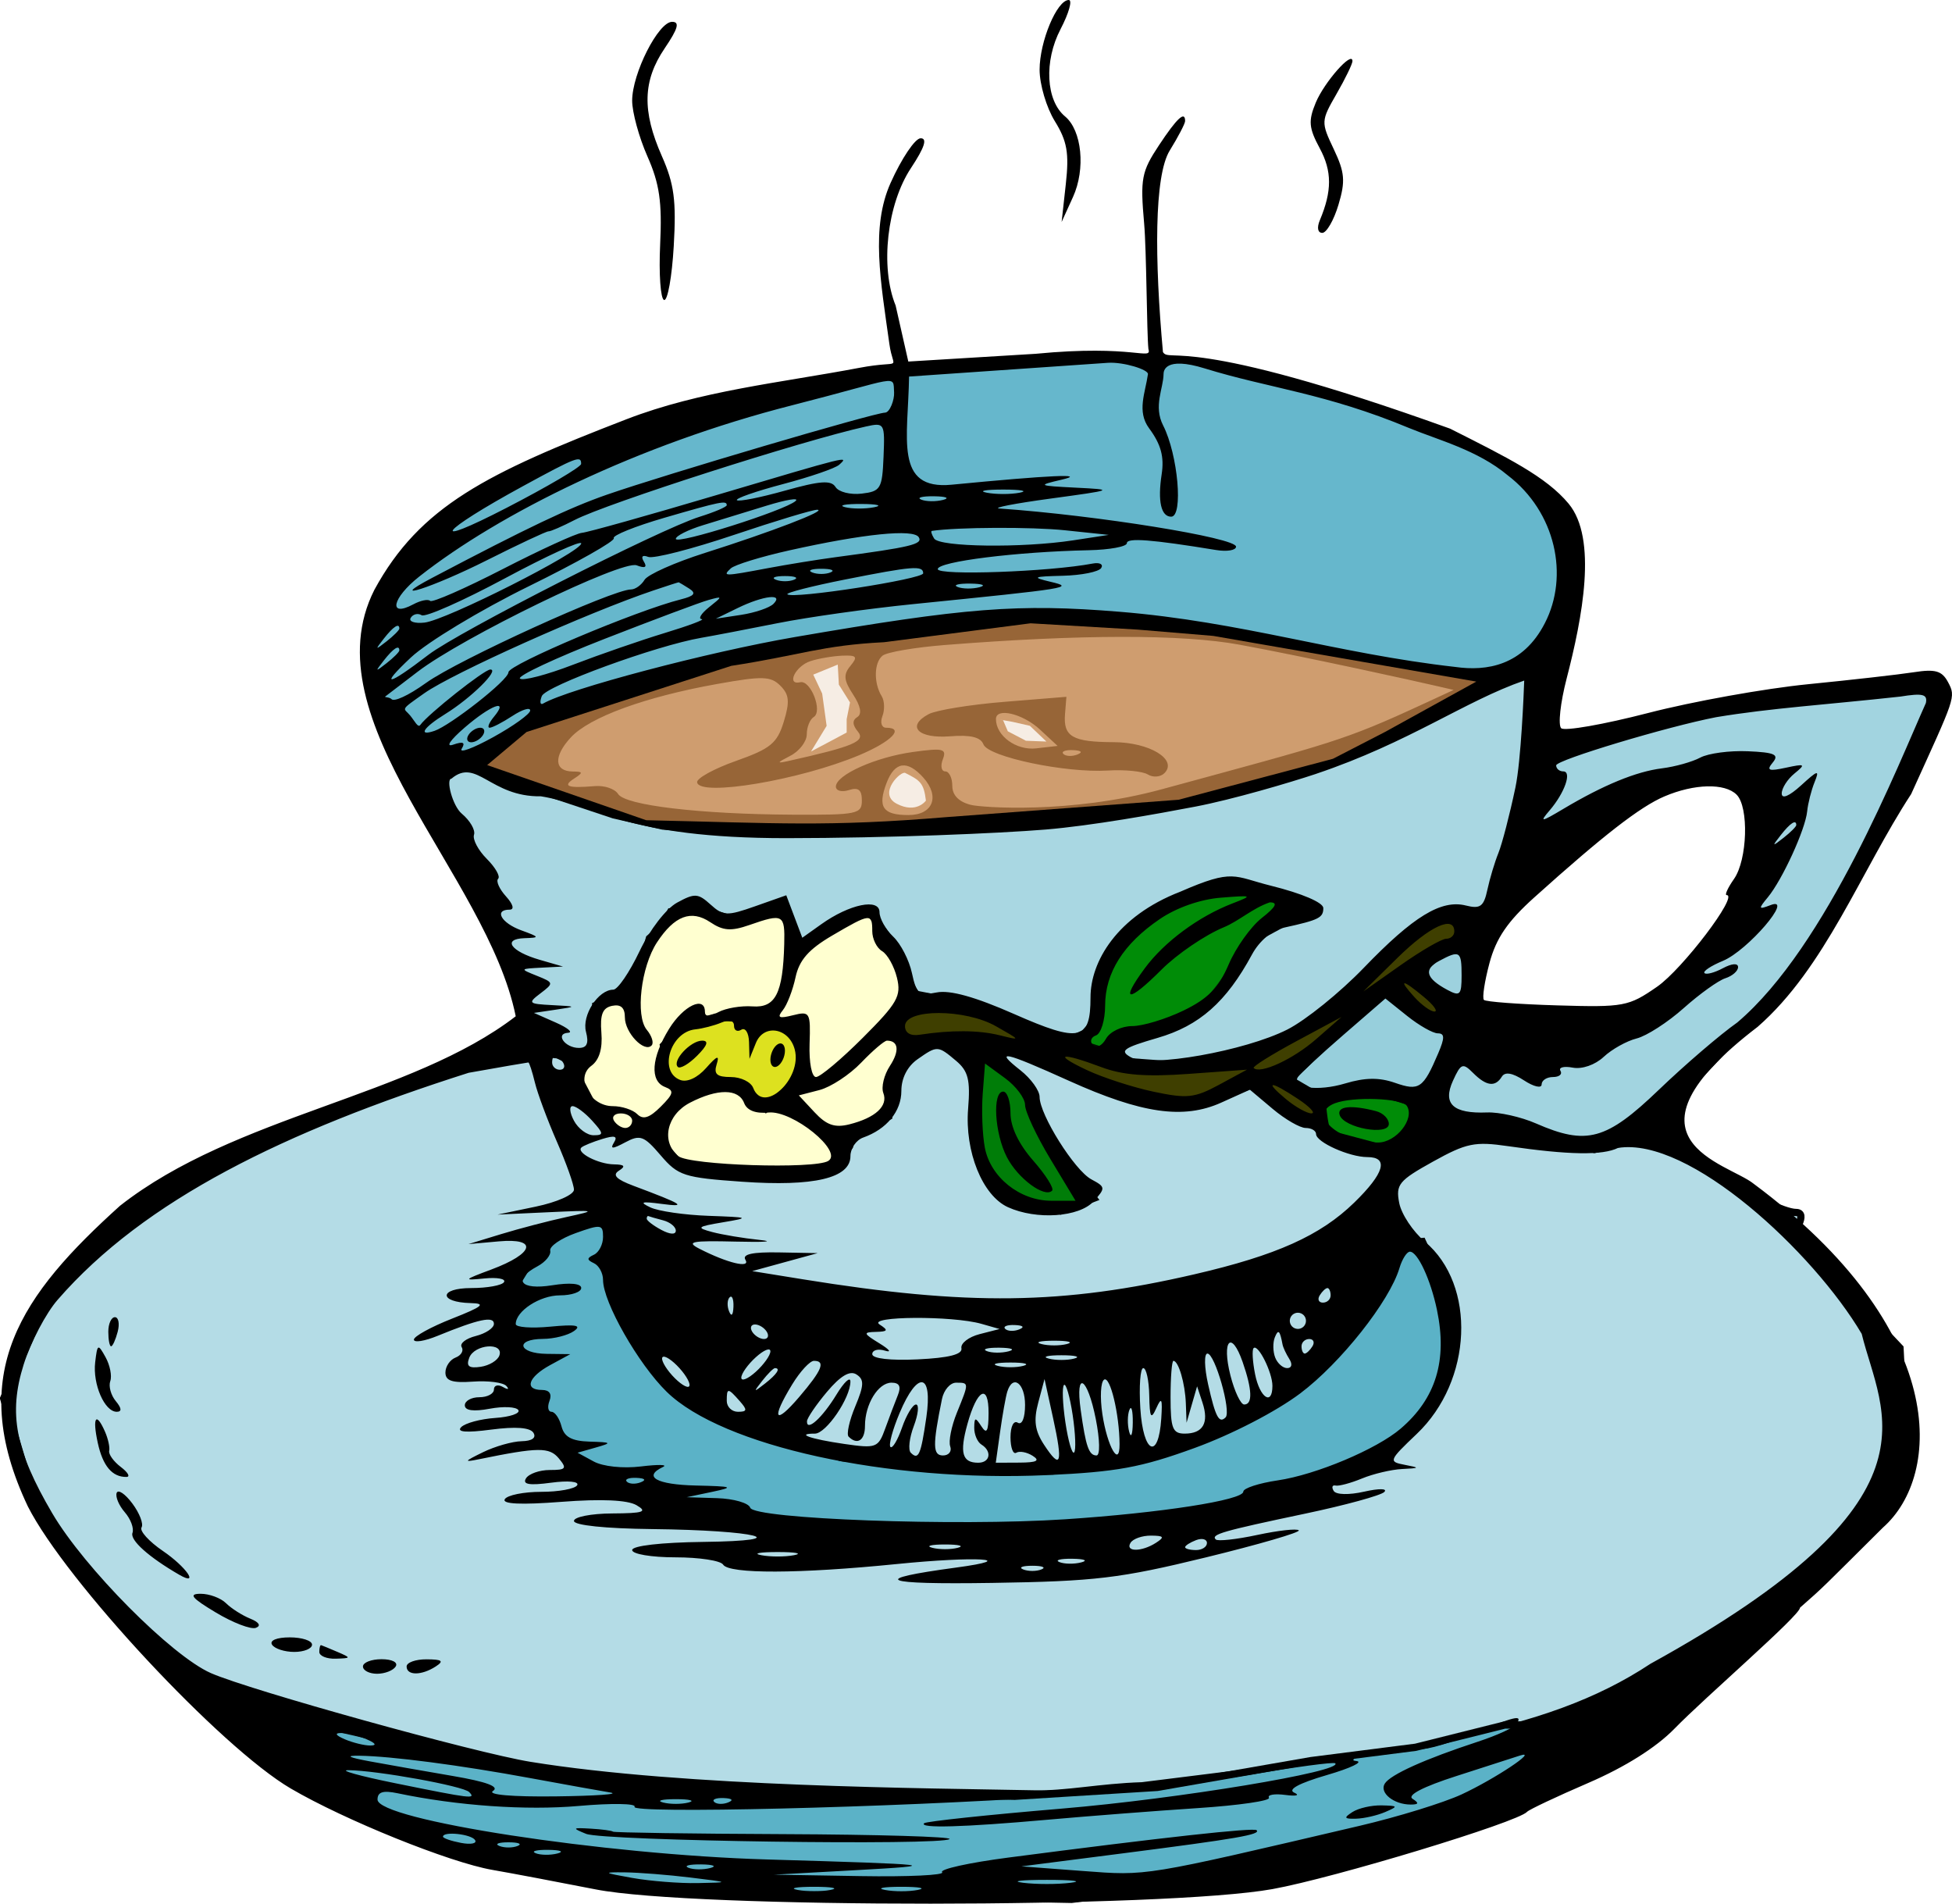 <?xml version="1.0" encoding="UTF-8" standalone="no"?>
<!-- Created with Inkscape (http://www.inkscape.org/) -->

<svg
   xmlns:dc="http://purl.org/dc/elements/1.1/"
   xmlns:cc="http://creativecommons.org/ns#"
   xmlns:rdf="http://www.w3.org/1999/02/22-rdf-syntax-ns#"
   xmlns:svg="http://www.w3.org/2000/svg"
   xmlns="http://www.w3.org/2000/svg"
   xmlns:xlink="http://www.w3.org/1999/xlink"
   xmlns:sodipodi="http://sodipodi.sourceforge.net/DTD/sodipodi-0.dtd"
   xmlns:inkscape="http://www.inkscape.org/namespaces/inkscape"
   id="svg3036"
   version="1.1"
   inkscape:version="0.48.4 r9939"
   width="481.798"
   height="469.771"
   sodipodi:docname="Teacup.svg">
  <defs
     id="defs3040">
    <linearGradient
       inkscape:collect="always"
       id="linearGradient3827">
      <stop
         style="stop-color:#000000;stop-opacity:1;"
         offset="0"
         id="stop3829" />
      <stop
         style="stop-color:#000000;stop-opacity:0;"
         offset="1"
         id="stop3831" />
    </linearGradient>
    <linearGradient
       inkscape:collect="always"
       xlink:href="#linearGradient3827"
       id="linearGradient3833"
       x1="179.392"
       y1="144.61"
       x2="209.183"
       y2="144.61"
       gradientUnits="userSpaceOnUse"
       gradientTransform="matrix(1.796,0,0,1.796,-57.415,-20.743)" />
    <filter
       inkscape:collect="always"
       id="filter3909"
       x="-0.156"
       width="1.312"
       y="-0.07"
       height="1.14"
       color-interpolation-filters="sRGB">
      <feGaussianBlur
         inkscape:collect="always"
         stdDeviation="0.348"
         id="feGaussianBlur3911" />
    </filter>
    <filter
       inkscape:collect="always"
       id="filter3925"
       x="-0.134"
       width="1.268"
       y="-0.141"
       height="1.282"
       color-interpolation-filters="sRGB">
      <feGaussianBlur
         inkscape:collect="always"
         stdDeviation="0.281"
         id="feGaussianBlur3927" />
    </filter>
    <filter
       inkscape:collect="always"
       id="filter3935"
       x="-0.164"
       width="1.328"
       y="-0.352"
       height="1.703"
       color-interpolation-filters="sRGB">
      <feGaussianBlur
         inkscape:collect="always"
         stdDeviation="0.444"
         id="feGaussianBlur3937" />
    </filter>
  </defs>
  <sodipodi:namedview
     pagecolor="#ffffff"
     bordercolor="#666666"
     borderopacity="1"
     objecttolerance="10"
     gridtolerance="10"
     guidetolerance="10"
     inkscape:pageopacity="0"
     inkscape:pageshadow="2"
     inkscape:window-width="1248"
     inkscape:window-height="735"
     id="namedview3038"
     showgrid="false"
     inkscape:zoom="0.4083045"
     inkscape:cx="169.61889"
     inkscape:cy="308.90176"
     inkscape:window-x="2"
     inkscape:window-y="22"
     inkscape:window-maximized="0"
     inkscape:current-layer="svg3036"
     fit-margin-top="0"
     fit-margin-left="0"
     fit-margin-right="0"
     fit-margin-bottom="0" />
  <path
     style="fill:#47a9c1;fill-opacity:0.404;stroke:#000000;stroke-width:1.796px;stroke-linecap:butt;stroke-linejoin:miter;stroke-opacity:1"
     d="m 133.851,259.942 8.164,0.777 1.555,8.941 5.831,8.164 4.276,2.333 8.164,-0.778 5.442,8.164 14.384,2.333 23.714,-1.166 4.276,-5.831 0,-2.721 9.33,-5.054 2.333,-8.941 3.11,-6.609 6.609,-2.721 10.108,6.998 -0.778,10.885 3.11,13.995 6.997,7.386 11.274,2.721 8.164,-3.11 -10.885,-13.995 -7.386,-15.161 -7.775,-6.998 6.22,-1.944 36.931,15.161 15.161,-2.721 7.386,-3.888 8.164,8.164 7.775,3.11 4.665,3.888 10.885,2.721 3.11,3.11 14.384,-6.609 15.55,-1.555 19.438,4.665 16.328,-3.888 21.77,14.773 c 0,0 8.553,4.665 11.663,4.665 3.11,0 -0.777,5.442 -0.777,5.442 l 26.435,27.99 1.555,30.323 -28.768,34.988 -59.09,41.985 -61.423,21.77 -56.758,6.998 -80.86,-1.555 -41.208,-3.11 -41.985,-10.885 L 73.205,439.155 35.885,407.278 9.45,373.845 0.898,345.078 11.783,320.198 31.22,303.093 49.88,289.875 77.093,276.658 122.188,257.998 z"
     id="path3857"
     inkscape:connector-curvature="0" />
  <path
     style="fill:#47a9c1;fill-opacity:0.56;stroke:#000000;stroke-width:1.796px;stroke-linecap:butt;stroke-linejoin:miter;stroke-opacity:1"
     d="m 318.118,266.55 6.609,4.276 13.606,-2.333 12.44,3.11 8.941,-15.55 -15.55,-10.108 -3.11,-1.555 z"
     id="path3855"
     inkscape:connector-curvature="0" />
  <path
     style="fill:#47a9c1;fill-opacity:0.507;stroke:#000000;stroke-width:1.796px;stroke-linecap:butt;stroke-linejoin:miter;stroke-opacity:1"
     d="m 381.582,183.224 -7.422,26.664 22.541,-10.996 23.365,-7.147 13.195,-0.55 2.749,13.195 -8.796,24.74 -21.716,21.716 -42.608,1.1 -9.621,25.015 18.967,2.749 21.716,3.574 19.517,-11.545 23.915,-25.29 16.493,-21.716 24.74,-53.053 -1.649,-3.574 -61.85,7.697 z"
     id="path3853"
     inkscape:connector-curvature="0" />
  <path
     style="fill:#47a9c1;fill-opacity:0.529;stroke:#000000;stroke-width:1.796px;stroke-linecap:butt;stroke-linejoin:miter;stroke-opacity:1"
     d="m 349.42,239.851 0,2.474 14.019,7.147 0.275,-17.593 -10.721,4.398 z"
     id="path3851"
     inkscape:connector-curvature="0" />
  <path
     style="fill:#47a9c1;fill-opacity:0.462;stroke:#000000;stroke-width:1.796px;stroke-linecap:butt;stroke-linejoin:miter;stroke-opacity:1"
     d="m 103.528,190.355 13.218,24.88 14.773,41.985 12.44,6.22 3.694,-11.494 -0.55,-3.848 7.697,-3.299 10.721,-19.792 9.071,-0.55 5.223,3.299 13.195,-3.848 3.848,9.621 9.896,-5.498 7.147,-3.299 2.749,4.123 9.346,16.493 11.545,2.199 25.29,9.621 7.422,-3.299 1.649,-13.744 10.996,-14.019 17.318,-7.147 15.943,2.474 6.322,3.299 -13.195,7.147 -9.896,14.294 -12.645,7.147 -11.545,4.123 0,2.474 3.574,3.574 20.067,-0.275 21.441,-7.972 15.119,-12.095 12.37,-12.37 9.346,-5.223 7.972,1.649 6.872,-7.147 8.522,-48.93 -2.474,-8.522 -25.839,14.294 -20.342,10.171 -23.091,7.147 -17.868,4.123 -42.058,4.948 -70.371,1.649 -14.844,-1.1 -12.095,-2.749 -38.759,-12.92 z"
     id="path3849"
     inkscape:connector-curvature="0" />
  <path
     style="fill:#47a9c1;fill-opacity:0.831;stroke:none"
     d="m 95.753,144.871 17.494,-19.438 34.988,-16.716 68.809,-17.105 20.215,-1.555 37.709,-1.944 27.213,2.333 35.376,9.719 28.379,10.496 5.831,4.276 13.995,13.995 1.166,24.88 -10.108,11.274 -10.108,1.555 -18.66,-2.333 -54.814,-9.719 -34.988,-2.721 -29.545,2.333 -50.926,9.719 -39.264,10.496 -19.438,12.829 -14.384,0.778 -11.274,-13.218 -2.333,-20.993 z"
     id="path3847"
     inkscape:connector-curvature="0" />
  <path
     style="fill:#007d08;fill-opacity:1;stroke:#000000;stroke-width:1.796px;stroke-linecap:butt;stroke-linejoin:miter;stroke-opacity:0"
     d="m 239.591,259.553 1.944,26.824 9.33,10.885 16.328,0.777 -13.606,-26.046 c 0,0 -6.609,-13.995 -10.108,-13.218 -3.499,0.777 -3.888,-1.944 -3.888,0.777 z"
     id="path3055"
     inkscape:connector-curvature="0" />
  <path
     style="fill:#008c07;fill-opacity:1;stroke:url(#linearGradient3833);stroke-width:1.796px;stroke-linecap:butt;stroke-linejoin:miter;stroke-opacity:1"
     d="m 274.189,259.942 7.386,-4.665 15.55,-6.609 10.108,-13.218 10.108,-10.885 0,-2.721 -16.716,-3.888 -17.883,8.164 -12.051,15.939 -0.778,10.496 -4.276,4.665 z"
     id="path3825"
     inkscape:connector-curvature="0" />
  <path
     style="fill:#008c07;fill-opacity:1;stroke:#000000;stroke-width:1.796px;stroke-linecap:butt;stroke-linejoin:miter;stroke-opacity:1"
     d="m 327.837,279.768 17.494,4.665 8.164,-10.885 -13.995,-4.276 -13.218,1.555 c 0,0 0.389,7.386 1.555,8.941 z"
     id="path3835"
     inkscape:connector-curvature="0" />
  <path
     style="fill:#ffffd0;fill-opacity:1;stroke:#000000;stroke-width:1.796px;stroke-linecap:butt;stroke-linejoin:miter;stroke-opacity:1"
     d="m 155.621,247.89 4.665,-16.328 9.33,-8.164 11.274,3.499 12.44,-3.11 3.888,9.719 13.218,-6.998 3.888,-1.944 5.831,8.164 4.665,13.995 -4.665,6.22 3.888,7.386 -3.888,7.775 -0.777,7.386 -9.33,4.665 -3.11,6.22 -6.609,3.499 -31.878,-1.944 -8.164,-9.33 -7.386,1.166 -6.609,-6.998 -4.276,-8.164 4.665,-6.998 0.389,-8.941 7.775,-3.499 z"
     id="path3839"
     inkscape:connector-curvature="0" />
  <path
     style="fill:#dde11f;fill-opacity:1;stroke:#000000;stroke-width:1.796px;stroke-linecap:butt;stroke-linejoin:miter;stroke-opacity:1"
     d="m 163.007,264.607 6.22,4.276 6.609,-2.333 8.553,2.333 4.665,4.665 9.33,-8.553 -1.555,-12.44 -10.885,-1.166 -9.33,-0.389 -8.164,2.333 -4.665,4.665 c 0,0 0.389,1.555 -0.389,3.888"
     id="path3837"
     inkscape:connector-curvature="0" />
  <path
     style="fill:#3f3f00;fill-opacity:1;stroke:#000000;stroke-width:1.796px;stroke-linecap:butt;stroke-linejoin:miter;stroke-opacity:1"
     d="m 221.319,252.167 3.499,6.609 10.496,-3.11 21.77,5.054 24.491,10.885 17.494,0 10.885,-4.276 6.22,5.831 8.941,4.276 0.777,-6.609 -9.33,-5.443 20.993,-17.494 5.442,-5.054 8.553,8.553 8.164,1.166 -2.332,-5.831 -7.386,-6.609 5.831,-5.054 8.941,-4.276 -3.888,-5.443 -9.719,2.333 -12.44,11.274 -11.274,10.108 -11.663,7.775 -22.548,6.22 -21.381,-1.555 -16.716,-5.442 -17.883,-8.553 -11.662,0 c 0,0 -4.665,2.721 -4.276,4.665 z"
     id="path3841"
     inkscape:connector-curvature="0" />
  <path
     style="fill:#47a9c1;fill-opacity:0.809;stroke:#000000;stroke-width:1.796px;stroke-linecap:butt;stroke-linejoin:miter;stroke-opacity:1"
     d="m 153.15,300.876 1.1,20.891 9.896,19.242 22.541,11.545 20.891,7.147 26.389,2.749 25.839,0.55 28.039,-4.398 17.043,-7.147 14.844,-8.796 17.593,-20.342 7.697,-15.394 6.048,-0.55 7.147,15.394 -2.199,21.441 -13.195,15.394 -42.883,14.294 -53.878,6.048 -50.579,-2.749 -21.991,-4.398 -24.19,-4.948 -17.043,-17.043 -7.147,-22.541 1.649,-9.346 7.147,-11.545 10.446,-4.948 z"
     id="path3859"
     inkscape:connector-curvature="0" />
  <path
     style="fill:#47a9c1;fill-opacity:0.809;stroke:#000000;stroke-width:1.796px;stroke-linecap:butt;stroke-linejoin:miter;stroke-opacity:1"
     d="m 52.541,420.177 34.086,23.091 21.441,11.545 28.588,7.697 25.29,4.398 32.987,1.1 48.93,0 50.579,-2.199 69.272,-18.143 33.536,-17.593 -12.095,-4.398 -13.744,0 -21.991,5.498 -25.839,3.299 -37.935,6.597 -35.186,2.199 -52.229,-1.1 -41.233,-1.1 -53.328,-9.896 -37.935,-8.796 z"
     id="path3861"
     inkscape:connector-curvature="0" />
  <path
     style="fill:#000000"
     d="m 261.761,7.209 c -4.115,7.894 -3.609,17.598 1.122,21.524 4.16,3.452 5.099,12.982 1.959,19.876 l -2.807,6.163 1.037,-9.399 c 0.84,-7.611 0.323,-10.555 -2.719,-15.476 -2.066,-3.343 -3.756,-9.053 -3.756,-12.689 C 256.597,10.24 260.882,0 263.797,0 c 0.946,0 0.03,3.244 -2.037,7.209 z m -97.702,4.714 c -5.42,7.987 -5.617,15.477 -0.7,26.594 3.048,6.891 3.589,10.982 2.937,22.227 -0.439,7.58 -1.514,13.558 -2.389,13.284 -0.875,-0.274 -1.309,-6.444 -0.966,-13.711 0.495,-10.476 -0.156,-14.978 -3.143,-21.73 -2.072,-4.684 -3.767,-10.87 -3.767,-13.747 0,-6.7 6.464,-19.454 9.859,-19.454 1.938,0 1.47,1.67 -1.832,6.536 z m 169.758,3.156 c 0,0.698 -1.766,4.338 -3.925,8.089 -3.854,6.696 -3.866,6.943 -0.691,13.634 2.733,5.759 2.912,7.887 1.159,13.739 -1.141,3.809 -2.937,6.925 -3.991,6.925 -1.131,0 -1.374,-1.288 -0.595,-3.143 3.019,-7.182 3.012,-12.077 -0.023,-17.714 -2.71,-5.032 -2.863,-6.762 -0.995,-11.27 2.097,-5.062 9.061,-12.948 9.061,-10.26 z m -41.304,14.789 c 0,0.624 -1.705,3.894 -3.79,7.267 -3.878,6.275 -3.747,26.99 -1.682,49.746 1.76,2.801 5.347,-4.688 70.884,18.902 14.106,7.111 23.693,11.836 29.234,18.494 7.191,8.64 3.406,28.176 -0.479,43.17 -1.544,5.957 -2.15,11.47 -1.347,12.251 0.803,0.781 10.461,-0.908 21.462,-3.753 11.001,-2.845 28.78,-6.042 39.508,-7.104 10.728,-1.062 22.464,-2.393 26.081,-2.957 5.301,-0.826 6.935,-0.353 8.43,2.44 2.026,3.785 1.771,3.675 -9.091,27.614 -12.473,19.104 -21.172,42.834 -37.881,57.445 -36.638,27.983 -7.294,33.61 -1.002,38.732 48.298,35.884 46.586,71.934 31.893,84.863 -15.178,15.073 -14.295,14.346 -20.447,19.746 0,1.928 -23.278,21.95 -30.987,29.862 -4.526,4.645 -12.2,9.474 -21.282,13.392 -7.812,3.37 -14.608,6.577 -15.102,7.127 -2.309,2.572 -47.651,16.328 -62.853,19.069 -26.377,4.755 -142.923,4.811 -167.01,0.079 -9.383,-1.843 -20.876,-4.013 -25.539,-4.822 C 110.974,459.602 85.081,449.151 71.766,441.35 54.466,431.215 16.226,390.192 6.871,371.732 -8.741,338.794 5.429,319.374 29.608,297.557 58.12,275.165 101.457,270.683 127.293,250.784 120.232,215.895 76.133,177.77 92.399,145.561 c 11.253,-20.676 27.799,-28.806 62.211,-42.096 18.267,-7.055 37.945,-8.996 57.484,-12.694 11.028,-2.087 8.4,1.098 7.426,-5.882 -2.162,-15.498 -4.634,-28.757 0.307,-39.769 2.715,-6.05 6.05,-11 7.41,-11 1.712,0 0.977,2.261 -2.387,7.346 -5.927,8.957 -7.656,24.45 -3.787,33.932 l 3.129,13.82 31.395,-1.908 c 24.463,-2.375 28.773,1.813 27.862,-1.239 -0.405,-3.974 -0.457,-24.206 -1.048,-30.9 -0.979,-11.093 -0.655,-12.804 3.647,-19.305 4.451,-6.726 6.465,-8.595 6.465,-5.998 z M 224.378,92.921 c -0.224,15.159 -3.748,28.07 10.497,26.691 24.378,-2.359 33.801,-2.787 27.11,-1.229 -6.003,1.398 -5.842,1.485 3.592,1.96 9.597,0.482 9.419,0.559 -6.285,2.694 -8.889,1.209 -14.546,2.31 -12.571,2.449 24.056,1.682 58.364,7.214 58.364,9.411 0,0.9 -2.222,1.274 -4.938,0.829 -15.896,-2.6 -22,-3.07 -22.007,-1.692 -0.005,0.853 -4.247,1.638 -9.428,1.746 -17.768,0.368 -37.254,2.806 -37.254,4.661 0,1.648 27.575,0.662 38.209,-1.366 1.755,-0.335 2.717,0.157 2.139,1.093 -0.579,0.936 -4.843,1.798 -9.476,1.914 -7.395,0.187 -7.766,0.368 -3.037,1.488 6.015,1.425 5.041,1.583 -34.12,5.532 -10.865,1.096 -25.815,3.2 -33.222,4.677 -7.408,1.476 -15.893,3.102 -18.856,3.612 -11.121,1.915 -38.407,11.888 -39.367,14.389 -0.549,1.43 -0.401,2.256 0.329,1.836 6.299,-3.63 40.724,-12.724 62.085,-16.401 42.332,-7.286 55.123,-8.284 80.126,-6.254 30.384,2.467 53.799,10.347 82.962,13.625 7.697,1.096 16.686,-0.285 22.077,-10.805 6.029,-11.66 2.701,-27.436 -9.164,-36.486 -7.449,-6.228 -17.111,-8.694 -24.282,-11.646 -20.617,-8.606 -34.749,-9.862 -50.451,-14.719 -10.045,-3.108 -10.207,0.726 -10.215,1.385 -0.039,3.535 -2.543,7.896 -0.106,12.671 3.67,7.19 5.022,22.517 1.986,22.517 -2.498,0 -3.361,-3.835 -2.35,-10.44 0.667,-4.356 -0.165,-7.406 -3.104,-11.381 -3.073,-4.157 -0.935,-8.728 -0.279,-13.351 0.159,-1.12 -6.003,-3.04 -9.85,-2.803 m -77.948,10.472 c -38.121,9.72 -72.228,26.666 -92.044,42.265 -6.722,5.292 -7.779,10.235 -1.465,6.857 1.786,-0.956 3.65,-1.334 4.142,-0.842 0.493,0.493 8.551,-3.038 17.908,-7.845 9.357,-4.807 18.151,-8.833 19.543,-8.947 1.392,-0.114 16.269,-4.283 33.06,-9.266 33.274,-9.874 32.914,-9.786 30.439,-7.529 -0.938,0.856 -7.172,2.999 -13.854,4.763 -6.681,1.764 -11.804,3.551 -11.385,3.97 0.419,0.419 5.759,-0.639 11.866,-2.353 8.669,-2.433 11.405,-2.628 12.478,-0.892 0.756,1.223 3.653,1.957 6.438,1.631 4.7,-0.55 5.089,-1.205 5.412,-9.1 0.34,-8.309 0.239,-8.483 -4.361,-7.462 -15.737,3.49 -63.922,18.948 -71.861,23.054 -3.047,1.576 -5.957,2.842 -6.465,2.813 -0.509,-0.029 -7.368,3.187 -15.243,7.147 -13.37,6.722 -25.336,10.571 -13.5,4.342 23.686,-12.465 33.91,-17.33 43.171,-20.544 14.44,-5.01 65.813,-20.16 68.618,-20.236 1.235,-0.034 2.347,-3.257 2.245,-4.972 -0.275,-4.61 1.51,-3.648 -25.141,3.147 z m -66.485,19.98 c -20.603,11.226 -23.906,15.606 -4.028,5.342 10.109,-5.22 18.392,-10.097 18.407,-10.838 0.044,-2.167 -1.16,-1.707 -14.379,5.496 z m 114.523,1.607 c 2.222,0.428 5.859,0.428 8.081,0 2.222,-0.428 0.404,-0.778 -4.041,-0.778 -4.445,0 -6.263,0.35 -4.041,0.778 z m -16.196,1.706 c 1.216,0.492 3.64,0.522 5.387,0.067 1.747,-0.455 0.752,-0.858 -2.211,-0.894 -2.963,-0.037 -4.393,0.336 -3.177,0.828 z m -53.84,6.3 c -3.704,1.138 -6.734,2.66 -6.734,3.382 0,1.523 26.98,-7.011 29.573,-9.354 0.956,-0.864 -2.277,-0.339 -7.183,1.166 -4.907,1.505 -11.951,3.667 -15.655,4.806 z m 34.997,-4.449 c 1.717,0.449 4.949,0.466 7.183,0.036 2.234,-0.43 0.829,-0.797 -3.122,-0.817 -3.951,-0.02 -5.778,0.332 -4.062,0.781 z m -44.525,2.619 c -7.292,2.119 -12.926,4.391 -12.519,5.049 0.407,0.658 -9.035,5.996 -20.982,11.861 -11.949,5.866 -25.032,13.766 -29.079,17.558 -7.946,7.445 -5.806,7.122 4.316,-0.651 7.391,-5.676 57.135,-30.994 66.894,-34.046 3.704,-1.158 6.734,-2.448 6.734,-2.865 0,-1.239 -1.478,-0.941 -15.364,3.094 z m 17.081,4.255 c -10.308,3.472 -19.802,5.905 -21.098,5.408 -1.446,-0.555 -1.859,-0.101 -1.07,1.177 0.865,1.4 0.283,1.696 -1.782,0.903 -3.586,-1.376 -43,17.773 -54.09,26.279 -3.951,3.03 -7.52,5.758 -7.931,6.061 -0.412,0.303 0.922,0.084 1.539,0.701 0.617,0.617 3.828,-0.681 8.561,-4.072 7.874,-5.641 46.004,-23.014 50.509,-23.014 1.054,0 2.563,-1.069 3.352,-2.375 0.79,-1.306 7.497,-4.295 14.905,-6.642 16.395,-5.195 30.31,-10.539 27.739,-10.653 -1.041,-0.046 -10.326,2.756 -20.634,6.228 z m 48.909,-1.008 c -0.305,0.046 -0.056,0.892 0.555,1.88 1.304,2.111 21.743,2.378 34.319,0.449 l 8.781,-1.347 -10.775,-1.133 c -8.229,-0.865 -26.706,-0.78 -32.88,0.151 z m -35.213,4.812 c -6.995,1.561 -13.487,3.561 -14.425,4.443 -2.117,1.99 -1.719,1.987 9.093,-0.05 4.826,-0.909 12.412,-2.138 16.856,-2.73 18.522,-2.468 21.521,-3.189 20.454,-4.916 -1.298,-2.101 -13.601,-0.85 -31.979,3.252 z m -90.72,15.995 c -0.916,-0.566 -2.128,-0.278 -2.695,0.639 -0.567,0.917 0.964,1.449 3.402,1.181 5.335,-0.586 38.679,-17.431 38.682,-19.541 0.001,-0.818 -8.486,3.067 -18.861,8.632 -10.375,5.565 -19.612,9.655 -20.528,9.089 z M 208.514,143.02 c -8.173,1.622 -14.551,3.259 -14.174,3.636 1.241,1.241 33.523,-3.752 33.523,-5.184 0,-1.987 -2.583,-1.78 -19.35,1.548 z m -8.036,-1.758 c 1.235,0.498 3.255,0.498 4.49,0 1.235,-0.498 0.224,-0.906 -2.245,-0.906 -2.469,0 -3.479,0.408 -2.245,0.906 z m -8.979,1.796 c 1.235,0.498 3.255,0.498 4.49,0 1.235,-0.498 0.224,-0.906 -2.245,-0.906 -2.469,0 -3.479,0.408 -2.245,0.906 z m 44.861,1.784 c 1.216,0.492 3.64,0.522 5.387,0.067 1.747,-0.455 0.752,-0.858 -2.211,-0.894 -2.963,-0.037 -4.393,0.336 -3.177,0.828 z m -75.122,0.877 c -16.134,5.432 -49.45,20.375 -56.493,25.339 -6.267,4.417 -5.138,3.542 -3.514,5.498 1.124,1.355 1.936,3.152 2.517,2.331 1.847,-2.61 15.78,-13.673 17.279,-13.673 2.383,0 -4.75,7.043 -11.12,10.979 -5.424,3.352 -6.859,5.588 -2.639,4.153 3.804,-1.294 18.234,-12.489 18.234,-14.461 0,-1.886 31.578,-15.225 42.578,-17.986 3.313,-0.831 3.835,-1.51 2.038,-2.649 -1.328,-0.842 -2.497,-1.543 -2.596,-1.558 -0.1,-0.014 -2.928,0.897 -6.285,2.028 z m 20.833,4.329 -5.387,2.63 6.229,-0.949 c 3.426,-0.522 7.022,-1.742 7.991,-2.711 2.655,-2.655 -2.522,-2.051 -8.833,1.03 z m -32.845,7.606 c -12.139,4.738 -21.541,9.143 -20.895,9.79 0.647,0.647 6.538,-0.884 13.091,-3.401 6.553,-2.517 16.764,-6.05 22.69,-7.851 5.926,-1.801 10.014,-3.335 9.085,-3.411 -0.93,-0.075 -0.121,-1.391 1.796,-2.924 3.437,-2.748 3.436,-2.773 -0.106,-1.802 -1.975,0.542 -13.523,4.861 -25.662,9.599 z m -54.48,-0.072 c -2.234,2.848 -2.17,2.912 0.678,0.678 1.728,-1.356 3.143,-2.77 3.143,-3.143 0,-1.478 -1.475,-0.527 -3.821,2.465 z m 138.506,1.582 c -7.408,0.586 -14.345,1.77 -15.415,2.632 -2.119,1.705 -2.223,6.76 -0.207,10.022 0.697,1.128 0.775,3.336 0.172,4.907 -0.603,1.571 -0.201,2.856 0.892,2.856 4.671,0 1.359,3.414 -6.542,6.743 -14.704,6.195 -39.559,10.365 -40.087,6.726 -0.143,-0.988 4.184,-3.366 9.617,-5.285 8.504,-3.004 10.14,-4.346 11.77,-9.655 1.521,-4.955 1.356,-6.702 -0.838,-8.896 -2.374,-2.374 -4.405,-2.431 -15.567,-0.436 -17.772,3.176 -31.517,8.191 -36.15,13.19 -4.332,4.674 -4.125,8.374 0.471,8.416 2.589,0.024 2.629,0.263 0.299,1.768 -2.923,1.889 -1.496,2.394 5.182,1.834 2.356,-0.198 4.924,0.675 5.705,1.939 1.736,2.809 20.094,4.99 43.051,5.114 15.956,0.086 17.124,-0.153 17.124,-3.498 0,-2.63 -0.858,-3.318 -3.207,-2.573 -1.764,0.56 -3.207,0.176 -3.207,-0.853 0,-2.894 9.81,-7.287 19.127,-8.564 7.36,-1.009 8.271,-0.78 7.271,1.826 -0.629,1.639 -0.36,2.979 0.596,2.979 0.957,0 1.739,1.601 1.739,3.557 0,2.32 1.601,3.959 4.601,4.712 2.531,0.635 24.483,2.305 47.14,-3.865 42.217,-11.497 44.689,-11.88 64.569,-21.068 l 7.432,-3.435 -3.087,-0.719 c -6.901,-1.607 -33.328,-7.423 -49.724,-10.443 -14.11,-2.599 -39.289,-2.575 -72.728,0.069 z m 29.619,17.05 c -0.448,5.578 1.838,6.897 12.005,6.931 8.888,0.029 15.876,4.303 12.522,7.657 -0.965,0.965 -2.802,1.107 -4.083,0.316 -1.28,-0.791 -5.717,-1.23 -9.858,-0.976 -10.496,0.645 -29.537,-3.362 -30.729,-6.467 -0.681,-1.775 -3.197,-2.382 -8.209,-1.98 -7.905,0.634 -10.918,-2.463 -5.314,-5.462 1.845,-0.988 10.252,-2.355 18.682,-3.039 l 15.326,-1.244 z m -17.049,1.228 c 0,4.147 5.015,7.795 9.943,7.232 l 5.276,-0.603 -4.356,-4.041 c -4.239,-3.932 -10.862,-5.51 -10.862,-2.588 z m 16.649,8.611 c 0.597,0.597 2.146,0.661 3.442,0.142 1.433,-0.573 1.007,-0.999 -1.085,-1.085 -1.893,-0.078 -2.954,0.346 -2.357,0.943 z M 94.745,162.97 c -2.234,2.848 -2.17,2.912 0.678,0.678 1.728,-1.356 3.143,-2.77 3.143,-3.143 0,-1.478 -1.475,-0.527 -3.821,2.465 z m 105.284,0.179 c -3.705,1.205 -6.03,6.009 -2.521,5.208 2.591,-0.591 5.614,7.174 3.34,8.579 -0.944,0.584 -1.717,2.506 -1.717,4.272 0,1.766 -1.818,4.147 -4.041,5.291 -3.413,1.757 -3.483,1.955 -0.449,1.279 16.011,-3.568 19.079,-4.868 17.106,-7.245 -1.372,-1.653 -1.421,-2.797 -0.153,-3.58 1.211,-0.749 0.853,-2.692 -1.023,-5.556 -2.324,-3.547 -2.452,-4.928 -0.658,-7.09 1.874,-2.258 1.552,-2.656 -2.032,-2.506 -2.343,0.098 -5.877,0.705 -7.852,1.347 z m 223.578,13.826 c -12.111,2.334 -39.508,10.58 -39.508,11.892 0,0.819 0.783,1.489 1.739,1.489 2.214,0 0.373,5.28 -3.359,9.633 -2.554,2.98 -2.179,2.936 3.416,-0.396 9.866,-5.876 17.965,-9.203 24.321,-9.992 3.221,-0.399 7.472,-1.591 9.447,-2.648 1.975,-1.057 7.262,-1.762 11.748,-1.567 6.616,0.288 7.777,0.812 6.148,2.775 -1.634,1.969 -1.03,2.209 3.243,1.287 4.756,-1.026 4.955,-0.891 2.109,1.432 -1.728,1.411 -3.143,3.627 -3.143,4.925 0,1.45 1.843,0.68 4.777,-1.994 4.21,-3.837 4.604,-3.927 3.319,-0.762 -0.802,1.975 -1.62,5.208 -1.818,7.183 -0.446,4.457 -6.127,16.861 -9.698,21.178 -2.419,2.924 -2.353,3.101 0.714,1.924 5.879,-2.256 -5.671,11.231 -11.787,13.765 -2.957,1.225 -5.016,2.588 -4.575,3.029 0.441,0.441 2.487,-0.1 4.547,-1.203 2.23,-1.194 3.745,-1.301 3.745,-0.267 0,0.956 -1.414,2.191 -3.143,2.745 -1.728,0.554 -6.353,3.871 -10.278,7.371 -3.924,3.5 -9.15,6.869 -11.613,7.487 -2.463,0.618 -6.121,2.661 -8.129,4.539 -2.119,1.982 -5.325,3.099 -7.638,2.661 -2.192,-0.415 -3.559,-0.063 -3.037,0.782 0.522,0.845 -0.31,1.536 -1.85,1.536 -1.54,0 -2.8,0.827 -2.8,1.837 0,1.01 -1.945,0.562 -4.323,-0.995 -2.869,-1.88 -4.717,-2.196 -5.493,-0.939 -1.635,2.645 -3.824,2.363 -7.102,-0.915 -2.547,-2.547 -3.009,-2.368 -4.965,1.924 -2.606,5.719 0.018,8.161 8.414,7.829 2.963,-0.117 8.392,1.101 12.064,2.706 12.528,5.478 17.357,4.156 30.342,-8.304 6.433,-6.173 15.146,-13.648 19.362,-16.611 22.226,-18.836 39.829,-63.91 46.543,-78.826 0.452,-2.167 -0.777,-2.479 -6.285,-1.593 -18.608,2.043 -31.919,2.833 -45.458,5.083 z M 324.882,190.951 c -6.607,2.206 -20.677,6.341 -29.777,8.085 -9.717,1.862 -25.696,4.734 -37.055,5.672 -11.358,0.939 -38.816,2.108 -63.867,2.124 -40.089,0.025 -46.807,-8.072 -60.669,-10.328 -12.525,0.195 -15.86,-9.627 -22.092,-4.348 -1.437,0.036 0.266,6.715 2.545,8.621 2.051,1.715 3.415,4.062 3.03,5.215 -0.384,1.153 1.035,3.831 3.155,5.95 2.119,2.119 3.38,4.327 2.802,4.905 -0.578,0.578 0.288,2.531 1.925,4.34 1.779,1.966 2.142,3.288 0.902,3.288 -3.921,0 -2.069,3.294 2.864,5.096 4.606,1.682 4.659,1.813 0.792,1.945 -5.545,0.19 -3.359,3.273 3.786,5.339 l 5.748,1.662 -5.387,0.276 c -5.297,0.271 -5.315,0.305 -1.066,2.004 4.184,1.673 4.213,1.81 0.898,4.319 -3.203,2.424 -3.019,2.612 2.862,2.917 6.133,0.318 6.155,0.345 0.898,1.124 l -5.387,0.797 5.387,2.379 c 2.963,1.309 4.33,2.445 3.037,2.525 -3.284,0.204 -0.763,3.737 2.666,3.737 2.003,0 2.502,-1.129 1.758,-3.974 -1.067,-4.081 3.017,-10.386 6.735,-10.399 1.082,-0.004 3.987,-4.246 6.456,-9.428 2.563,-5.38 6.556,-10.552 9.305,-12.056 4.326,-2.366 5.165,-2.318 8.245,0.47 3.142,2.844 4.07,2.878 11.062,0.411 l 7.632,-2.693 1.978,5.241 1.978,5.241 4.701,-3.348 c 6.966,-4.96 14.359,-6.481 14.359,-2.953 0,1.55 1.522,4.264 3.382,6.031 1.86,1.767 3.938,5.807 4.617,8.979 1.095,5.116 1.782,5.656 6.094,4.794 3.28,-0.656 9.504,1.076 19.148,5.329 16.171,7.131 18.837,6.549 18.837,-4.113 0,-8.794 6.465,-20.023 22.181,-26.091 13.229,-5.768 13.075,-3.772 22.395,-1.456 7.598,1.888 12.88,4.144 12.884,5.501 0.007,2.39 -1.079,2.936 -9.542,4.797 -3.151,0.693 -6.199,3.22 -8.081,6.701 -6.318,11.683 -12.956,17.545 -23.261,20.54 -8.508,2.473 -9.487,3.178 -6.634,4.774 4.686,2.623 28.179,-1.535 38.647,-6.84 4.516,-2.288 13.007,-9.142 18.87,-15.23 12.218,-12.688 19.107,-16.893 25.179,-15.369 3.565,0.895 4.428,0.263 5.318,-3.894 0.584,-2.729 1.809,-6.807 2.722,-9.062 0.913,-2.255 2.801,-9.528 4.196,-16.162 1.395,-6.635 2.069,-23.359 2.173,-26.392 -14.589,5.036 -28.296,15.244 -51.333,23.005 z M 120.857,179.581 c -0.65,0 -0.175,-1.212 1.055,-2.694 3.852,-4.642 -0.751,-2.938 -7.251,2.683 -3.605,3.118 -4.773,4.876 -2.78,4.184 2.439,-0.847 3.044,-0.557 2.083,0.998 -0.745,1.205 2.748,-0.072 7.761,-2.837 5.013,-2.765 9.126,-5.727 9.14,-6.581 0.014,-0.854 -1.966,-0.248 -4.4,1.347 -2.434,1.595 -4.958,2.9 -5.607,2.9 z m -1.639,1.796 c -0.61,0.988 -1.918,1.796 -2.906,1.796 -0.988,0 -1.296,-0.808 -0.686,-1.796 0.61,-0.988 1.918,-1.796 2.906,-1.796 0.988,0 1.296,0.808 0.686,1.796 z m 99.61,11.823 c -2.276,5.985 -0.947,7.93 5.419,7.93 6.027,0 7.834,-4.599 3.638,-9.258 -3.96,-4.396 -7.053,-3.943 -9.057,1.327 z m 191.979,3.333 c -6.007,2.565 -15.058,9.59 -32.109,24.92 -6.599,5.933 -9.423,10.07 -11.065,16.211 -1.213,4.535 -1.828,8.622 -1.368,9.083 0.461,0.461 8.604,1.069 18.096,1.352 16.457,0.49 17.601,0.276 24.654,-4.611 6.271,-4.346 20.138,-22.604 17.168,-22.604 -0.541,0 0.275,-1.796 1.812,-3.991 3.308,-4.723 3.709,-17.723 0.641,-20.791 -2.901,-2.901 -10.455,-2.718 -17.829,0.431 z m 28.734,9.535 c -2.234,2.848 -2.17,2.912 0.678,0.678 1.728,-1.356 3.143,-2.77 3.143,-3.143 0,-1.478 -1.475,-0.527 -3.821,2.465 z m -153.286,20.734 c -8.956,6.086 -13.469,13.221 -13.484,21.317 -0.007,3.633 -1.018,6.944 -2.257,7.386 -1.235,0.441 -1.578,1.512 -0.763,2.379 0.829,0.882 2.253,0.199 3.232,-1.55 0.973,-1.739 3.851,-3.128 6.482,-3.128 2.602,0 8.294,-1.725 12.649,-3.833 6.053,-2.93 8.681,-5.615 11.161,-11.4 1.784,-4.162 5.454,-9.306 8.156,-11.432 3.522,-2.77 4.081,-3.864 1.976,-3.864 -4.247,1.444 -7.565,4.574 -11.327,6.14 -4.608,1.895 -11.541,6.609 -15.407,10.476 -8.251,8.251 -10.328,8.074 -4.113,-0.35 4.802,-6.509 13.285,-12.784 21.626,-15.997 5.151,-1.985 5.025,-2.047 -2.868,-1.423 -5.05,0.399 -10.898,2.448 -15.063,5.279 z m -124.099,5.749 c -3.957,6.039 -5.365,18.142 -2.51,21.581 1.257,1.515 1.786,3.254 1.175,3.865 -1.833,1.833 -6.585,-3.173 -6.585,-6.936 0,-2.387 -1.001,-3.296 -3.143,-2.853 -2.363,0.489 -3.022,2.137 -2.657,6.641 0.319,3.928 -0.532,6.735 -2.472,8.154 -4.077,2.981 -0.376,9.96 5.282,9.96 2.237,0 4.956,0.889 6.043,1.975 1.437,1.437 3.015,0.936 5.787,-1.837 3.204,-3.204 3.376,-3.979 1.077,-4.861 -3.812,-1.463 -3.409,-7.23 1.004,-14.371 3.534,-5.718 8.833,-8.231 8.833,-4.189 0,1.254 1.084,1.279 3.333,0.075 1.833,-0.981 5.615,-1.615 8.404,-1.41 5.673,0.418 7.516,-3.189 7.839,-15.34 0.197,-7.393 -0.26,-7.646 -8.575,-4.748 -4.545,1.584 -6.507,1.444 -9.696,-0.696 -4.694,-3.149 -8.837,-1.576 -13.138,4.99 z m 43.253,-1.691 c -5.817,3.409 -8.147,6.065 -9.057,10.326 -0.674,3.155 -2.082,6.797 -3.128,8.094 -1.503,1.863 -0.982,2.127 2.486,1.256 4.199,-1.054 4.377,-0.748 4.113,7.07 -0.156,4.618 0.534,8.172 1.586,8.172 1.024,0 6.22,-4.359 11.547,-9.686 8.552,-8.552 9.539,-10.286 8.435,-14.815 -0.688,-2.821 -2.341,-5.776 -3.674,-6.566 -1.332,-0.79 -2.423,-3.012 -2.423,-4.938 0,-4.476 -0.484,-4.422 -9.885,1.087 z m 139.528,5.5 -8.426,8.293 9.22,-6.497 c 5.071,-3.574 10.121,-6.497 11.224,-6.497 1.102,0 2.004,-0.808 2.004,-1.796 0,-4.11 -6.131,-1.269 -14.022,6.497 z m 10.262,0.776 c -3.888,2.081 -3.246,4.305 2.064,7.147 3.102,1.66 3.492,1.26 3.492,-3.582 0,-6.022 -0.438,-6.303 -5.556,-3.565 z m -6.117,8.889 c 1.788,1.975 4.023,3.592 4.967,3.592 0.944,0 -0.191,-1.589 -2.523,-3.532 -5.488,-4.572 -6.55,-4.598 -2.444,-0.06 z m -28.731,19.751 c -1.683,2.722 4.907,3.613 11.691,1.581 4.89,-1.465 8.373,-1.507 12.272,-0.148 5.967,2.08 6.963,1.402 10.663,-7.266 1.644,-3.852 1.623,-4.94 -0.098,-4.947 -1.213,-0.005 -4.62,-1.94 -7.569,-4.3 l -5.363,-4.291 -10.359,8.974 c -5.697,4.936 -10.755,9.614 -11.238,10.397 z M 223.374,253.209 c 0,1.682 1.349,2.485 3.592,2.138 7.741,-1.198 14.601,-1.156 19.754,0.122 5.317,1.319 5.305,1.289 -0.898,-2.227 -7.638,-4.33 -22.448,-4.352 -22.448,-0.033 z m 86.061,10.338 c 1.597,1.597 9.749,-2.164 15.402,-7.106 l 6.285,-5.494 -11.149,5.994 c -6.132,3.297 -10.874,6.269 -10.538,6.606 z M 171.601,254.016 c -6.17,0.645 -9.099,10.417 -3.739,12.474 1.729,0.663 4.263,-0.498 6.436,-2.951 2.711,-3.06 3.343,-3.279 2.592,-0.902 -0.764,2.419 0.041,3.143 3.498,3.143 2.469,0 4.955,1.212 5.523,2.694 2.546,6.635 12.145,-2.244 10.252,-9.482 -1.409,-5.386 -7.653,-6.429 -9.598,-1.602 l -1.573,3.901 -0.114,-4.147 c -0.063,-2.286 -0.92,-3.649 -1.91,-3.037 -0.988,0.61 -1.796,0.168 -1.796,-0.984 0,-1.301 -1.191,-1.593 -3.143,-0.772 -1.728,0.727 -4.621,1.476 -6.429,1.665 z m 22.142,5.266 c 0,1.482 -0.808,3.193 -1.796,3.804 -0.988,0.61 -1.796,-0.102 -1.796,-1.584 0,-1.482 0.808,-3.193 1.796,-3.804 0.988,-0.61 1.796,0.102 1.796,1.584 z m -21.699,1.26 c -2.058,2.058 -4.193,3.289 -4.745,2.737 -1.486,-1.486 3.147,-6.478 6.013,-6.478 1.696,0 1.297,1.177 -1.267,3.741 z m 40.51,1.694 c -2.864,2.989 -7.498,6.028 -10.297,6.754 l -5.09,1.319 3.88,4.164 c 2.957,3.174 5.004,3.882 8.604,2.979 6.436,-1.615 9.601,-4.534 8.377,-7.723 -0.561,-1.462 0.168,-4.473 1.621,-6.69 2.43,-3.709 2.136,-6.238 -0.727,-6.238 -0.638,0 -3.504,2.446 -6.368,5.435 z m 13.914,-0.844 c -2.502,1.752 -3.991,4.664 -3.991,7.803 0,5.041 -3.615,9.458 -9.428,11.52 -1.728,0.613 -3.143,2.677 -3.143,4.587 0,5.431 -9.007,7.557 -26.732,6.312 -14.372,-1.01 -15.797,-1.471 -20.099,-6.505 -4.134,-4.838 -5.071,-5.182 -8.747,-3.215 -3.167,1.695 -3.808,1.703 -2.778,0.036 0.976,-1.58 0.183,-1.811 -2.926,-0.854 -2.346,0.722 -4.646,1.661 -5.111,2.086 -1.371,1.252 4.133,4.109 8.029,4.169 2.622,0.04 2.953,0.46 1.226,1.555 -1.696,1.075 -0.678,2.133 3.592,3.732 12.35,4.626 13.426,5.325 6.855,4.456 -4.906,-0.649 -5.497,-0.458 -2.694,0.872 1.975,0.937 8.44,1.875 14.366,2.085 10.121,0.358 10.339,0.454 3.592,1.588 -6.455,1.084 -6.728,1.329 -2.694,2.409 2.469,0.661 7.722,1.535 11.673,1.942 3.951,0.407 1.316,0.595 -5.855,0.419 -10.893,-0.268 -12.37,0.022 -8.979,1.76 6.919,3.547 12.732,4.939 11.361,2.721 -0.844,-1.366 1.756,-1.933 8.305,-1.812 l 9.534,0.176 -8.081,2.218 -8.081,2.218 12.571,2.032 c 40.701,6.581 64.082,6.281 96.551,-1.236 20.276,-4.694 31.11,-9.554 39.482,-17.711 7.439,-7.248 8.581,-11.22 3.227,-11.22 -4.438,0 -12.655,-3.685 -12.655,-5.676 0,-0.829 -1.15,-1.508 -2.556,-1.508 -1.406,0 -5.082,-2.125 -8.169,-4.723 l -5.613,-4.723 -7.047,3.178 c -9.337,4.21 -19.653,2.731 -37.661,-5.399 -16.035,-7.24 -18.556,-7.783 -11.927,-2.569 2.602,2.047 4.732,5.006 4.732,6.576 0,4.377 8.635,18.124 12.776,20.34 3.513,1.88 3.539,2.132 0.563,5.42 -3.55,3.923 -14.133,4.646 -21.156,1.446 -6.295,-2.868 -10.683,-13.726 -9.825,-24.313 0.574,-7.085 0.025,-9.277 -2.948,-11.786 -4.528,-3.821 -4.656,-3.827 -9.539,-0.407 z m 41.802,2.671 c 3.951,1.859 11.373,4.264 16.494,5.345 8.254,1.742 10.089,1.545 16.162,-1.74 l 6.851,-3.705 -14.366,1.039 c -10.519,0.761 -16.29,0.317 -21.55,-1.659 -10.037,-3.769 -12.208,-3.334 -3.592,0.72 z m -131.992,-1.875 c 0,0.988 0.856,1.796 1.902,1.796 1.046,0 1.402,-0.808 0.792,-1.796 -0.61,-0.988 -1.466,-1.796 -1.902,-1.796 -0.436,0 -0.792,0.808 -0.792,1.796 z m 106.794,20.983 c 1.374,7.324 8.634,13.138 16.407,13.138 l 5.989,0 -6.227,-10.326 c -3.425,-5.679 -6.229,-11.673 -6.231,-13.319 -0.002,-1.646 -2.227,-4.619 -4.943,-6.606 l -4.938,-3.613 -0.572,7.463 c -0.315,4.105 -0.083,10.073 0.516,13.262 z m 6.342,-8.474 c 0,3.406 2.027,7.634 5.626,11.733 3.095,3.524 5.184,6.851 4.643,7.391 -1.859,1.858 -8.44,-3.012 -11.149,-8.251 -3.062,-5.921 -3.643,-16.198 -0.916,-16.198 0.988,0 1.796,2.396 1.796,5.325 z m -133.788,-9.949 c -45.298,14.42 -79.984,31.348 -101.392,55.997 -2.879,3.279 -6.655,10.47 -8.392,15.98 -3.807,12.078 -2.053,21.2 7.061,36.713 7.927,13.494 29.463,35.186 39.151,39.436 9.681,4.247 65.258,19.674 78.837,21.884 38.255,6.224 98.072,6.505 124.534,7.032 7.739,0.154 15.989,-1.666 26.397,-1.999 64.776,-8.1 98.996,-11.636 125.56,-29.228 73.597,-40.542 57.014,-61.444 52.128,-81.405 -11.898,-20.158 -42.599,-48.729 -60.146,-45.884 -3.817,1.878 -12.164,1.743 -27.171,-0.44 -8.18,-1.19 -10.255,-0.762 -18.513,3.823 -8.424,4.677 -9.208,5.637 -8.323,10.196 0.538,2.768 3.39,7.062 6.339,9.543 12.754,10.732 11.758,34.355 -2,47.443 -6.912,6.575 -7.026,6.863 -3.001,7.63 3.846,0.733 3.795,0.816 -0.639,1.041 -2.652,0.135 -7.096,1.183 -9.877,2.33 -2.78,1.147 -5.722,1.935 -6.536,1.751 -0.814,-0.184 -1.021,0.41 -0.459,1.319 0.593,0.959 3.757,1.037 7.536,0.184 3.678,-0.829 5.832,-0.791 4.948,0.088 -0.862,0.856 -9.648,3.26 -19.524,5.34 -20.515,4.322 -23.311,5.129 -22.069,6.371 0.491,0.491 5.107,-0.011 10.258,-1.116 5.151,-1.105 9.757,-1.616 10.236,-1.137 0.479,0.479 -9.88,3.495 -23.02,6.701 -21.116,5.152 -27.23,5.881 -52.625,6.274 -27.599,0.427 -30.655,-0.859 -8.979,-3.779 16.202,-2.183 5.002,-2.852 -14.641,-0.875 -24.045,2.42 -41.38,2.475 -42.825,0.137 -0.61,-0.988 -5.911,-1.796 -11.779,-1.796 -5.915,9e-5 -10.669,-0.8 -10.669,-1.796 0,-1.06 7.175,-1.883 17.509,-2.008 23.597,-0.286 13.293,-2.882 -12.571,-3.167 -11.531,-0.127 -19.305,-0.936 -19.305,-2.008 0,-0.988 4.243,-1.82 9.428,-1.85 7.764,-0.045 8.825,-0.405 6.009,-2.04 -2.226,-1.292 -8.689,-1.58 -18.525,-0.824 -10.006,0.769 -14.728,0.548 -13.984,-0.654 0.617,-0.998 4.663,-1.815 8.991,-1.815 4.328,0 8.321,-0.731 8.873,-1.625 0.573,-0.928 -2.196,-1.196 -6.454,-0.625 -5.372,0.72 -7.101,0.421 -6.18,-1.069 0.703,-1.138 3.35,-2.069 5.882,-2.069 4.011,0 4.297,-0.369 2.225,-2.865 -2.333,-2.811 -5.073,-2.784 -19.611,0.19 -3.943,0.807 -3.833,0.598 0.898,-1.714 2.963,-1.448 7.253,-2.669 9.534,-2.713 2.572,-0.05 3.678,-0.839 2.913,-2.078 -0.811,-1.312 -4.389,-1.582 -10.432,-0.787 -6.209,0.816 -8.613,0.618 -7.399,-0.611 0.99,-1.001 4.776,-2.021 8.414,-2.266 3.638,-0.245 6.2,-1.117 5.693,-1.937 -0.507,-0.82 -3.687,-0.973 -7.067,-0.339 -4.002,0.751 -6.145,0.457 -6.145,-0.843 0,-1.098 1.616,-1.996 3.592,-1.996 1.975,0 3.592,-0.856 3.592,-1.902 0,-1.046 1.01,-1.32 2.245,-0.61 1.235,0.71 1.604,0.589 0.821,-0.27 -0.783,-0.859 -4.487,-1.34 -8.231,-1.07 -5.112,0.369 -6.807,-0.189 -6.807,-2.241 0,-1.503 1.129,-3.165 2.508,-3.695 1.38,-0.529 2.059,-1.69 1.509,-2.579 -0.55,-0.889 1.015,-2.123 3.478,-2.741 2.462,-0.618 4.477,-1.971 4.477,-3.006 0,-1.98 -3.783,-1.172 -13.918,2.972 -3.21,1.313 -5.836,1.728 -5.836,0.923 0,-0.805 4.243,-3.136 9.428,-5.179 7.578,-2.987 8.48,-3.738 4.596,-3.832 -7.98,-0.192 -7.856,-3.708 0.131,-3.708 3.951,0 7.592,-0.662 8.092,-1.471 0.5,-0.809 -1.675,-1.214 -4.832,-0.901 -5.342,0.53 -5.221,0.376 1.736,-2.219 10.56,-3.939 11.577,-7.806 1.822,-6.93 l -7.504,0.674 8.081,-2.469 c 4.445,-1.358 11.718,-3.259 16.162,-4.224 7.617,-1.654 7.36,-1.722 -4.49,-1.171 l -12.571,0.583 9.428,-1.964 c 5.224,-1.088 9.428,-2.953 9.428,-4.181 0,-1.22 -1.9,-6.561 -4.223,-11.869 -2.322,-5.308 -4.762,-11.874 -5.422,-14.59 -0.659,-2.716 -1.386,-4.937 -1.614,-4.936 -0.228,0.001 -6.88,1.152 -14.781,2.557 z m -86.576,63.885 c -0.517,1.975 -1.249,3.592 -1.628,3.592 -0.379,0 -0.688,-1.616 -0.688,-3.592 0,-1.975 0.732,-3.592 1.628,-3.592 0.895,0 1.205,1.616 0.688,3.592 z m -2.995,6.285 c 1.094,1.975 1.618,4.629 1.164,5.897 -0.454,1.268 0.158,3.49 1.36,4.938 1.455,1.754 1.533,2.633 0.233,2.633 -2.996,0 -5.958,-6.798 -5.32,-12.211 0.539,-4.571 0.686,-4.643 2.562,-1.258 z m -0.126,18.407 c 0.756,1.728 1.217,3.84 1.023,4.691 -0.194,0.852 1.092,2.644 2.858,3.983 1.765,1.339 2.402,2.448 1.414,2.464 -3.534,0.058 -5.854,-2.701 -7.1,-8.445 -1.37,-6.316 -0.408,-7.752 1.806,-2.694 z m 6.737,17.691 c 1.781,2.387 2.803,5.044 2.271,5.905 -0.532,0.861 1.843,3.48 5.279,5.82 5.77,3.929 9.122,8.808 4.027,5.862 -7.514,-4.346 -12.199,-8.534 -11.546,-10.322 0.413,-1.133 -0.438,-3.427 -1.892,-5.099 -1.454,-1.671 -2.359,-3.819 -2.01,-4.772 0.348,-0.953 2.091,0.219 3.872,2.606 z m 23.121,24.61 c 1.305,1.29 3.989,3 5.965,3.801 2.216,0.898 2.752,1.77 1.398,2.277 -1.206,0.452 -5.651,-1.251 -9.877,-3.784 -5.99,-3.59 -6.821,-4.609 -3.771,-4.622 2.152,-0.009 4.98,1.038 6.285,2.328 z m 21.229,10.225 c 0,0.988 -1.973,1.796 -4.384,1.796 -2.411,0 -4.883,-0.808 -5.493,-1.796 -0.648,-1.048 1.179,-1.796 4.384,-1.796 3.021,0 5.493,0.808 5.493,1.796 z m 6.285,1.796 c 3.427,1.473 3.406,1.549 -0.449,1.67 -2.222,0.07 -4.041,-0.682 -4.041,-1.67 0,-0.988 0.202,-1.739 0.449,-1.67 0.247,0.07 2.065,0.821 4.041,1.67 z m 24.243,3.592 c -3.514,2.271 -7.183,2.271 -7.183,0 0,-0.988 2.222,-1.783 4.938,-1.768 3.848,0.021 4.344,0.412 2.245,1.768 z m -9.877,0 c -0.61,0.988 -2.678,1.796 -4.596,1.796 -1.917,0 -3.486,-0.808 -3.486,-1.796 0,-0.988 2.068,-1.796 4.596,-1.796 2.606,0 4.115,0.777 3.486,1.796 z M 317.404,271.227 c 2.332,1.943 5.16,3.527 6.285,3.52 1.125,-0.007 -0.379,-1.617 -3.342,-3.58 -6.869,-4.549 -8.438,-4.518 -2.944,0.06 z m -147.095,0.884 c -5.741,2.969 -7.204,9.605 -2.906,13.173 2.738,2.272 33.672,3.276 37.029,1.201 3.778,-2.335 -8.804,-12.537 -14.733,-11.947 -3.181,0.317 -5.33,-0.516 -6.029,-2.337 -1.373,-3.578 -6.549,-3.613 -13.361,-0.09 z m 159.165,0.146 c -6.881,2.641 0.865,9.685 10.649,9.685 4.493,0 9.109,-5.829 7.139,-9.016 -1.197,-1.937 -13.297,-2.392 -17.788,-0.669 z m 10.179,1.944 c 1.728,0.452 3.143,1.872 3.143,3.156 0,3.001 -11.073,0.998 -12.137,-2.196 -0.728,-2.183 2.852,-2.566 8.994,-0.961 z m -197.988,2.354 c 1.057,1.975 3.231,3.592 4.831,3.592 2.567,0 2.527,-0.422 -0.342,-3.592 -1.788,-1.975 -3.962,-3.592 -4.831,-3.592 -0.869,0 -0.716,1.616 0.342,3.592 z m 9.877,0 c 0.61,0.988 1.87,1.796 2.8,1.796 0.929,0 1.69,-0.808 1.69,-1.796 0,-0.988 -1.26,-1.796 -2.8,-1.796 -1.54,0 -2.3,0.808 -1.69,1.796 z m 8.081,24.18 c 0,0.459 1.616,1.7 3.592,2.757 2.164,1.158 3.592,1.236 3.592,0.195 0,-0.95 -1.414,-2.097 -3.143,-2.549 -1.728,-0.452 -3.345,-0.915 -3.592,-1.03 -0.247,-0.115 -0.449,0.167 -0.449,0.626 z m -23.812,7.895 c 0.237,1.066 -1.177,2.799 -3.143,3.851 -6.228,3.333 -4.221,5.94 3.609,4.688 4.404,-0.704 7.183,-0.446 7.183,0.668 0,0.999 -2.367,1.817 -5.259,1.817 -4.945,0 -10.903,3.875 -10.903,7.091 0,0.796 3.839,1.081 8.53,0.633 6.34,-0.605 7.838,-0.325 5.836,1.091 -1.482,1.048 -4.916,1.917 -7.632,1.932 -7.022,0.039 -6.155,3.604 0.898,3.691 l 5.836,0.072 -4.938,2.679 c -5.463,2.964 -6.527,6.156 -2.053,6.156 1.827,0 2.507,0.988 1.852,2.694 -0.569,1.482 -0.345,2.694 0.496,2.694 0.841,0 1.953,1.616 2.469,3.592 0.689,2.636 2.537,3.639 6.944,3.771 5.486,0.164 5.617,0.289 1.515,1.457 l -4.49,1.278 3.98,2.166 c 2.296,1.249 7.236,1.767 11.673,1.224 4.231,-0.518 6.682,-0.465 5.448,0.119 -5.083,2.402 -1.623,4.367 8.081,4.589 9.197,0.211 9.639,0.381 4.041,1.559 l -6.285,1.323 7.483,0.236 c 4.115,0.13 7.801,1.191 8.189,2.357 0.93,2.789 50.94,4.629 77.71,2.858 23.635,-1.563 43.997,-4.723 43.997,-6.827 0,-0.838 3.839,-2.089 8.53,-2.78 9.416,-1.387 24.382,-7.686 30.304,-12.757 8.698,-7.447 11.572,-16.843 8.963,-29.306 -1.566,-7.48 -4.766,-14.366 -6.676,-14.366 -0.754,0 -1.915,1.818 -2.58,4.041 -2.454,8.205 -14.499,23.418 -24.484,30.924 -5.98,4.495 -16.893,10.134 -26.087,13.48 -13.214,4.809 -19.192,5.906 -36.458,6.694 -39.286,1.793 -80.097,-7.148 -93.83,-20.558 -7.015,-6.85 -15.715,-22.129 -15.715,-27.601 0,-1.699 -1.01,-3.561 -2.245,-4.137 -1.796,-0.838 -1.796,-1.257 0,-2.095 1.235,-0.576 2.245,-2.554 2.245,-4.396 0,-3.099 -0.501,-3.169 -6.734,-0.944 -3.704,1.322 -6.54,3.276 -6.303,4.342 z m 189.925,11.024 c -0.61,0.988 -0.254,1.796 0.792,1.796 1.046,0 1.902,-0.808 1.902,-1.796 0,-0.988 -0.356,-1.796 -0.792,-1.796 -0.436,0 -1.291,0.808 -1.902,1.796 z m -145.789,3.928 c 0.573,1.433 0.999,1.007 1.085,-1.085 0.078,-1.893 -0.346,-2.954 -0.943,-2.357 -0.597,0.597 -0.661,2.146 -0.142,3.442 z m 138.701,3.408 c 0.578,0.936 1.817,1.228 2.752,0.65 0.936,-0.578 1.228,-1.817 0.65,-2.752 -0.578,-0.936 -1.817,-1.228 -2.752,-0.65 -0.936,0.578 -1.228,1.817 -0.65,2.752 z m -101.558,-0.153 c 2.237,1.446 2.084,1.756 -0.898,1.832 -3.226,0.082 -3.135,0.371 0.898,2.845 2.469,1.515 3.075,2.32 1.347,1.789 -1.728,-0.531 -3.143,-0.144 -3.143,0.86 0,1.099 4.468,1.612 11.224,1.29 7.713,-0.367 11.087,-1.227 10.785,-2.748 -0.241,-1.217 1.779,-2.783 4.49,-3.48 l 4.928,-1.267 -4.49,-1.279 c -7.158,-2.039 -28.336,-1.906 -25.141,0.159 z m 31.015,1.085 c 0.597,0.597 2.146,0.661 3.442,0.142 1.433,-0.573 1.007,-0.999 -1.085,-1.085 -1.893,-0.078 -2.954,0.346 -2.357,0.943 z m -62.442,0.711 c 0.61,0.988 1.918,1.796 2.906,1.796 0.988,0 1.296,-0.808 0.686,-1.796 -0.61,-0.988 -1.918,-1.796 -2.906,-1.796 -0.988,0 -1.296,0.808 -0.686,1.796 z m 129.072,6.345 c 0.556,1.449 1.892,2.634 2.969,2.634 1.13,0 1.355,-0.95 0.533,-2.245 -0.784,-1.235 -1.539,-2.851 -1.677,-3.592 -0.656,-3.506 -1.054,-3.868 -1.91,-1.737 -0.509,1.267 -0.471,3.49 0.086,4.938 z m 6.511,-2.753 c 0,0.988 0.356,1.796 0.792,1.796 0.436,0 1.291,-0.808 1.902,-1.796 0.61,-0.988 0.254,-1.796 -0.792,-1.796 -1.046,0 -1.902,0.808 -1.902,1.796 z m -17.551,7.173 c 1.004,3.956 2.536,7.194 3.403,7.194 2.124,0 1.986,-3.679 -0.393,-10.505 -2.789,-8 -5.206,-5.341 -3.01,3.311 z m -46.649,-7.731 c 1.728,0.452 4.557,0.452 6.285,0 1.728,-0.452 0.314,-0.821 -3.143,-0.821 -3.457,0 -4.871,0.37 -3.143,0.821 z m 52.739,7.454 c 1.164,5.82 4.278,7.904 4.278,2.862 0,-3.317 -3.542,-10.407 -4.647,-9.302 -0.421,0.421 -0.254,3.318 0.37,6.439 z m -66.242,-5.718 c 1.216,0.492 3.64,0.522 5.387,0.067 1.747,-0.455 0.752,-0.858 -2.211,-0.894 -2.963,-0.037 -4.393,0.336 -3.177,0.828 z m -60.574,6.562 c 0,0.988 1.616,0.333 3.592,-1.455 1.975,-1.788 3.592,-4.059 3.592,-5.046 0,-0.988 -1.616,-0.333 -3.592,1.455 -1.975,1.788 -3.592,4.058 -3.592,5.046 z m -67.142,-4.922 c -0.809,2.108 -0.102,2.673 2.81,2.245 2.14,-0.315 4.224,-1.583 4.63,-2.817 1.093,-3.319 -6.161,-2.761 -7.44,0.573 z m 182.363,6.559 c 1.821,8.105 2.705,9.777 4.318,8.164 1.442,-1.442 -2.633,-15.745 -4.486,-15.745 -0.845,0 -0.769,3.411 0.168,7.581 z m -39.348,-6.343 c 1.728,0.452 4.557,0.452 6.285,0 1.728,-0.452 0.314,-0.821 -3.143,-0.821 -3.457,0 -4.871,0.37 -3.143,0.821 z m -92.933,4.15 c 1.799,1.987 3.674,3.21 4.168,2.716 0.494,-0.494 -0.574,-2.524 -2.372,-4.512 -1.799,-1.987 -3.674,-3.21 -4.168,-2.716 -0.494,0.494 0.574,2.524 2.372,4.512 z m 123.013,5.387 c 0,7.691 0.5,8.979 3.486,8.979 4.533,0 6.05,-2.641 4.395,-7.648 l -1.331,-4.024 -1.3,4.49 -1.3,4.49 -0.179,-4.792 c -0.184,-4.918 -1.809,-10.473 -3.065,-10.473 -0.388,0 -0.706,4.041 -0.706,8.979 z m -42.65,-7.741 c 1.728,0.452 4.557,0.452 6.285,0 1.728,-0.452 0.314,-0.821 -3.143,-0.821 -3.457,0 -4.871,0.37 -3.143,0.821 z m -50.751,4.598 c -5.243,8.598 -4.34,10.191 1.743,3.075 5.648,-6.608 6.589,-8.911 3.638,-8.911 -1.002,0 -3.424,2.626 -5.381,5.836 z m 85.941,5.926 c 0.69,11.091 4.488,12.903 5.167,2.465 0.321,-4.937 0.081,-5.44 -1.221,-2.555 -1.326,2.939 -1.644,2.368 -1.747,-3.143 -0.07,-3.704 -0.732,-6.735 -1.473,-6.737 -0.741,-10e-4 -1.068,4.485 -0.726,9.969 z m -82.281,3.159 c -0.088,2.644 3.781,-0.86 7.274,-6.587 1.892,-3.102 3.442,-4.553 3.446,-3.224 0.011,4.048 -5.989,12.848 -8.761,12.848 -4.903,0 -1.115,1.335 7.217,2.543 7.939,1.151 8.411,0.974 10.142,-3.81 0.999,-2.76 2.389,-6.432 3.089,-8.161 0.892,-2.2 0.427,-3.143 -1.549,-3.143 -3.279,0 -6.541,5.314 -6.541,10.657 0,3.583 -1.879,4.823 -4.037,2.665 -0.574,-0.574 0.159,-3.924 1.63,-7.444 2.201,-5.268 2.253,-6.667 0.296,-7.913 -1.619,-1.03 -3.939,0.343 -7.268,4.301 -2.69,3.198 -4.912,6.468 -4.938,7.267 z m -11.052,-9.983 c -2.234,2.848 -2.17,2.912 0.678,0.678 2.991,-2.346 3.943,-3.821 2.465,-3.821 -0.373,0 -1.787,1.414 -3.143,3.143 z m 83.96,8.19 c 1.208,8.036 4.278,13.412 4.244,7.434 -0.042,-7.387 -2.304,-16.856 -3.805,-15.928 -0.864,0.534 -1.061,4.356 -0.439,8.494 z m -5.347,-1.006 c 1.259,9.04 2.02,11.224 3.909,11.224 0.904,0 0.825,-3.888 -0.182,-8.979 -2.057,-10.403 -5.121,-12.248 -3.727,-2.245 z m -3.776,3.061 c 0.687,4.581 1.653,7.925 2.147,7.431 0.494,-0.494 0.336,-4.646 -0.351,-9.227 -0.687,-4.581 -1.653,-7.925 -2.147,-7.431 -0.494,0.494 -0.336,4.646 0.351,9.227 z m -5.274,5.514 c 4.157,6.344 4.711,4.735 2.247,-6.517 l -2.123,-9.69 -1.555,5.825 c -1.175,4.401 -0.825,6.939 1.431,10.382 z m -9.08,-13.065 c -0.381,1.235 -1.173,5.679 -1.761,9.877 l -1.069,7.632 5.858,-0.028 c 4.261,-0.02 5.147,-0.477 3.25,-1.677 -1.434,-0.907 -3.253,-1.251 -4.041,-0.764 -0.788,0.487 -1.433,-1.23 -1.433,-3.816 0,-2.677 0.773,-4.224 1.796,-3.592 1.048,0.648 1.796,-1.179 1.796,-4.384 0,-5.4 -3.041,-7.647 -4.396,-3.249 z m -16.112,1.796 c -2.334,11.458 -2.289,13.918 0.256,13.918 1.427,0 2.228,-1.01 1.78,-2.245 -0.448,-1.235 0.293,-4.97 1.646,-8.3 3.041,-7.483 3.042,-7.413 -0.199,-7.413 -1.463,0 -3.03,1.818 -3.483,4.041 z m -10.465,3.464 c -1.726,4.107 -2.74,7.867 -2.253,8.354 0.487,0.487 1.777,-1.669 2.866,-4.793 1.089,-3.123 2.638,-5.679 3.444,-5.679 0.805,0 0.561,2.394 -0.544,5.319 -1.104,2.925 -1.438,5.888 -0.742,6.585 1.902,1.902 2.485,0.573 3.839,-8.761 1.603,-11.042 -2.155,-11.625 -6.61,-1.025 z m 16.741,2.718 c -1.965,7.117 -1.29,9.532 2.666,9.532 2.963,0 3.464,-2.838 0.792,-4.49 -0.988,-0.61 -1.783,-2.476 -1.768,-4.147 0.024,-2.617 0.268,-2.664 1.768,-0.343 1.317,2.039 1.748,1.249 1.768,-3.249 0.035,-7.446 -2.834,-5.966 -5.226,2.696 z m -59.395,-5.733 c 0,1.482 1.244,2.694 2.765,2.694 2.284,0 2.362,-0.456 0.449,-2.625 -2.944,-3.338 -3.213,-3.343 -3.213,-0.068 z m 99.321,7.598 c 0.455,1.747 0.858,0.752 0.894,-2.211 0.037,-2.963 -0.336,-4.393 -0.828,-3.177 -0.492,1.216 -0.522,3.64 -0.067,5.387 z M 154.722,365.634 c 0.597,0.597 2.146,0.661 3.442,0.142 1.433,-0.573 1.007,-0.999 -1.085,-1.085 -1.893,-0.078 -2.954,0.346 -2.357,0.943 z m 137.791,16.167 c 0,0.388 1.212,0.706 2.694,0.706 1.482,0 2.694,-0.783 2.694,-1.739 0,-0.957 -1.212,-1.274 -2.694,-0.706 -1.482,0.569 -2.694,1.351 -2.694,1.739 z m -13.469,-1.09 c -1.413,2.286 2.747,2.286 6.285,0 2.19,-1.415 1.958,-1.746 -1.241,-1.768 -2.164,-0.014 -4.434,0.781 -5.044,1.768 z m -48.936,1.238 c 1.728,0.452 4.557,0.452 6.285,0 1.728,-0.452 0.314,-0.821 -3.143,-0.821 -3.457,0 -4.871,0.37 -3.143,0.821 z m -42.202,1.825 c 2.222,0.428 5.859,0.428 8.081,0 2.222,-0.428 0.404,-0.778 -4.041,-0.778 -4.445,0 -6.263,0.35 -4.041,0.778 z m 73.594,1.706 c 1.216,0.492 3.64,0.522 5.387,0.067 1.747,-0.455 0.752,-0.858 -2.211,-0.894 -2.963,-0.037 -4.393,0.336 -3.177,0.828 z m -8.945,1.807 c 1.235,0.498 3.255,0.498 4.49,0 1.235,-0.498 0.224,-0.906 -2.245,-0.906 -2.469,0 -3.479,0.408 -2.245,0.906 z m 109.621,41.023 c -6.091,2.475 -11.53,3.857 -12.086,3.071 -0.556,-0.786 -5.051,-0.465 -9.99,0.715 -4.938,1.179 -7.363,2.288 -5.387,2.463 1.975,0.175 -1.257,1.733 -7.183,3.463 -6.9,2.013 -9.806,3.578 -8.081,4.352 1.482,0.664 0.496,0.917 -2.19,0.561 -2.686,-0.356 -4.51,-0.042 -4.054,0.697 0.457,0.739 -7.447,1.887 -17.563,2.551 -10.117,0.664 -26.879,1.962 -37.25,2.885 -20.6,1.833 -31.589,2.143 -30.299,0.853 0.456,-0.456 15.742,-2.08 33.971,-3.61 28.738,-2.412 69.522,-9.166 67.509,-11.179 -0.372,-0.372 -9.873,0.905 -21.113,2.839 -11.24,1.934 -32.962,4.358 -48.271,5.388 -40.272,2.709 -104.658,4.267 -103.57,2.505 0.513,-0.829 -5.673,-0.925 -13.745,-0.212 -13.015,1.149 -29.96,-0.037 -44.757,-3.134 -3.583,-0.75 -4.938,-0.322 -4.938,1.558 0,5.022 55.798,13.607 96.076,14.782 42.359,1.236 43.964,1.434 21.55,2.666 l -19.754,1.086 21.4,0.355 c 11.77,0.195 20.809,-0.236 20.087,-0.958 -0.722,-0.722 6.618,-2.347 16.312,-3.611 38.245,-4.988 60.618,-7.453 61.315,-6.756 1.068,1.068 -4.872,2.095 -32.916,5.695 l -25.141,3.227 15.264,1.148 c 15.899,1.195 14.511,1.422 68.241,-11.16 9.383,-2.197 20.697,-5.683 25.141,-7.745 8.228,-3.818 19.27,-11.176 14.366,-9.574 -1.482,0.484 -8.548,2.761 -15.702,5.06 -8.168,2.625 -12.177,4.708 -10.775,5.599 1.663,1.056 1.546,1.418 -0.46,1.418 -4.172,0 -7.781,-2.913 -6.393,-5.159 1.378,-2.229 9.88,-6.057 23.031,-10.37 4.707,-1.543 8.997,-3.517 9.534,-4.386 1.463,-2.367 -0.072,-1.999 -12.178,2.92 z m -20.28,18.845 c -1.975,0.849 -5.208,1.588 -7.183,1.642 -2.964,0.082 -3.121,-0.205 -0.898,-1.642 1.482,-0.957 4.714,-1.696 7.183,-1.642 4.112,0.09 4.187,0.229 0.898,1.642 z M 151.29,451.992 c 0.244,0.244 19.27,0.522 42.28,0.618 23.01,0.096 41.37,0.64 40.8,1.21 -1.659,1.659 -85.399,0.463 -89.701,-1.28 -3.541,-1.435 -3.436,-1.554 1.138,-1.286 2.772,0.162 5.239,0.495 5.483,0.739 z M 85.097,429.198 c 1.975,0.849 4.804,1.543 6.285,1.543 1.698,0 1.366,-0.571 -0.898,-1.543 -1.975,-0.849 -4.804,-1.543 -6.285,-1.543 -1.698,0 -1.366,0.571 0.898,1.543 z m 6.285,5.472 c 4.445,0.818 13.637,2.437 20.429,3.598 8.299,1.419 11.537,2.624 9.877,3.676 -1.488,0.942 4.674,1.479 15.488,1.348 9.877,-0.119 15.938,-0.549 13.469,-0.954 -2.469,-0.405 -11.358,-2.004 -19.754,-3.554 -17.289,-3.191 -34.247,-5.411 -42.202,-5.524 -3.601,-0.051 -2.707,0.416 2.694,1.41 z m 6.285,5.398 c 18.792,3.816 19.899,3.947 18.125,2.15 -1.467,-1.486 -22.701,-5.328 -29.798,-5.391 -2.469,-0.022 2.784,1.437 11.673,3.242 z m 78.604,4.582 c 0.597,0.597 2.146,0.661 3.442,0.142 1.433,-0.573 1.007,-0.999 -1.085,-1.085 -1.893,-0.078 -2.954,0.346 -2.357,0.943 z m -12.608,0.153 c 1.728,0.452 4.557,0.452 6.285,0 1.728,-0.452 0.314,-0.821 -3.143,-0.821 -3.457,0 -4.871,0.37 -3.143,0.821 z m -54.323,8.43 c 0,0.379 1.996,1.07 4.435,1.536 2.439,0.466 4.008,0.156 3.486,-0.689 -0.92,-1.488 -7.921,-2.237 -7.921,-0.848 z m 13.918,2.297 c 1.235,0.498 3.255,0.498 4.49,0 1.235,-0.498 0.224,-0.906 -2.245,-0.906 -2.469,0 -3.479,0.408 -2.245,0.906 z m 8.945,1.784 c 1.216,0.492 3.64,0.522 5.387,0.067 1.747,-0.455 0.752,-0.858 -2.211,-0.894 -2.963,-0.037 -4.393,0.336 -3.177,0.828 z m 37.712,3.592 c 1.216,0.492 3.64,0.522 5.387,0.067 1.747,-0.455 0.752,-0.858 -2.211,-0.894 -2.963,-0.037 -4.393,0.336 -3.177,0.828 z m -13.883,2.505 c 4.445,0.791 11.718,1.366 16.162,1.278 8.078,-0.159 8.077,-0.16 -1.796,-1.37 -5.432,-0.666 -12.705,-1.241 -16.162,-1.278 -5.574,-0.06 -5.371,0.095 1.796,1.37 z m 96.525,1.207 c 3.21,0.398 8.463,0.398 11.673,0 3.21,-0.398 0.584,-0.724 -5.836,-0.724 -6.42,0 -9.046,0.326 -5.836,0.724 z m -34.12,1.764 c 2.222,0.428 5.859,0.428 8.081,0 2.222,-0.428 0.404,-0.778 -4.041,-0.778 -4.445,0 -6.263,0.35 -4.041,0.778 z m -21.55,0 c 2.222,0.428 5.859,0.428 8.081,0 2.222,-0.428 0.404,-0.778 -4.041,-0.778 -4.445,0 -6.263,0.35 -4.041,0.778 z"
     id="path3048"
     inkscape:connector-curvature="0"
     sodipodi:nodetypes="csscsssscssssssssscsssssssccssccssssssscccccsssssssccccssssssscccscscssssssscsssssssssssssccccsscsscscssscscssscsssssscssscsssscssssscccccsssssccsccscsssssssscssccsssscscsscscccssssccscssssscsssssssssscccccsssssssssccsscssscssscssccsssscsscsscssssscsssssssssssssscssccssssssssscssscsscccccsssscsssssscssccccsssssssssssssssssscsssssscsssssscsscccccsssccssscssssscssssscsssscsssscccssssssscccssssssssssccscsssscsssssssssssssscssssssssssscsssssssccssssssscsssssssssscssssssssscssssssscsssssssscsscccscscscscccsssccsscsscsssssssccsssccssssssssssscsssssssssssssssscsssssssssssscccssssssscsscsssssssssscsssssssssscscscssssssssccsssssccccsssssssscsssscccssssccsssscsssssscssssccssscsssssssscsssssssssssscssscsssssccssssssscsssssscsssssssssssssscssssssscscssscssssssccscccsssscccssccsssssssssssssssssssscssssssssccssssscscsscsscssssssssssssssccsscssssscccccccccccssssssscscccccccssssscssssccssssssssssssssssscccccssssssssscssccssssssssssssccccssssssssssssccsscscsssssssssscsssssscsssssssssssscssssccscsssssscsssssssssssssssssscssccccccccccccssssssscssssssssscccccssssssscssscssssssssssssscssssscsssssssssssscscscscsscssssssssssssssscscccccsssssscsssssccccccccccssscsssssssssssss" />
  <path
     style="fill:#c18247;fill-opacity:0.78;stroke:none"
     d="m 129.963,180.636 50.538,-16.328 c 17.083,-2.624 22.262,-5.059 37.709,-5.831 l 36.154,-4.665 26.435,1.555 18.66,1.555 64.921,11.274 -22.548,12.44 -12.829,6.609 -38.098,10.108 -57.146,4.276 c -29.577,2.47 -42.055,1.477 -74.251,0.777 l -39.264,-13.606 z"
     id="path3843"
     inkscape:connector-curvature="0"
     sodipodi:nodetypes="cccccccccccccc" />
  <path
     style="fill:#ffffff;fill-opacity:0.809;stroke:none;filter:url(#filter3909)"
     d="m 116.794,106.691 3.368,-1.378 0.153,2.755 1.531,2.449 -0.459,2.296 0,1.837 -4.898,2.602 2.143,-3.521 -0.612,-4.439 z"
     id="path3863"
     inkscape:connector-curvature="0"
     transform="matrix(1.796,0,0,1.796,-9.034,-25.141)" />
  <path
     style="fill:#ffffff;fill-opacity:0.809;stroke:none;filter:url(#filter3925)"
     d="m 129.464,120.216 c -0.541,-0.433 -3.897,2.814 -1.191,4.221 2.706,1.407 4.005,-0.433 4.005,-0.433 -0.283,-2.41 -0.791,-2.777 -2.814,-3.788 z"
     id="path3915"
     inkscape:connector-curvature="0"
     sodipodi:nodetypes="cscc"
     transform="matrix(1.796,0,0,1.796,-9.034,-25.141)" />
  <path
     style="fill:#ffffff;fill-opacity:0.809;stroke:none;filter:url(#filter3935)"
     d="m 142.885,112.964 0.649,1.515 2.489,1.299 2.814,0.108 -2.273,-2.165 -2.381,-0.541 -1.84,-0.325"
     id="path3929"
     inkscape:connector-curvature="0"
     transform="matrix(1.796,0,0,1.796,-9.034,-25.141)" />
</svg>
